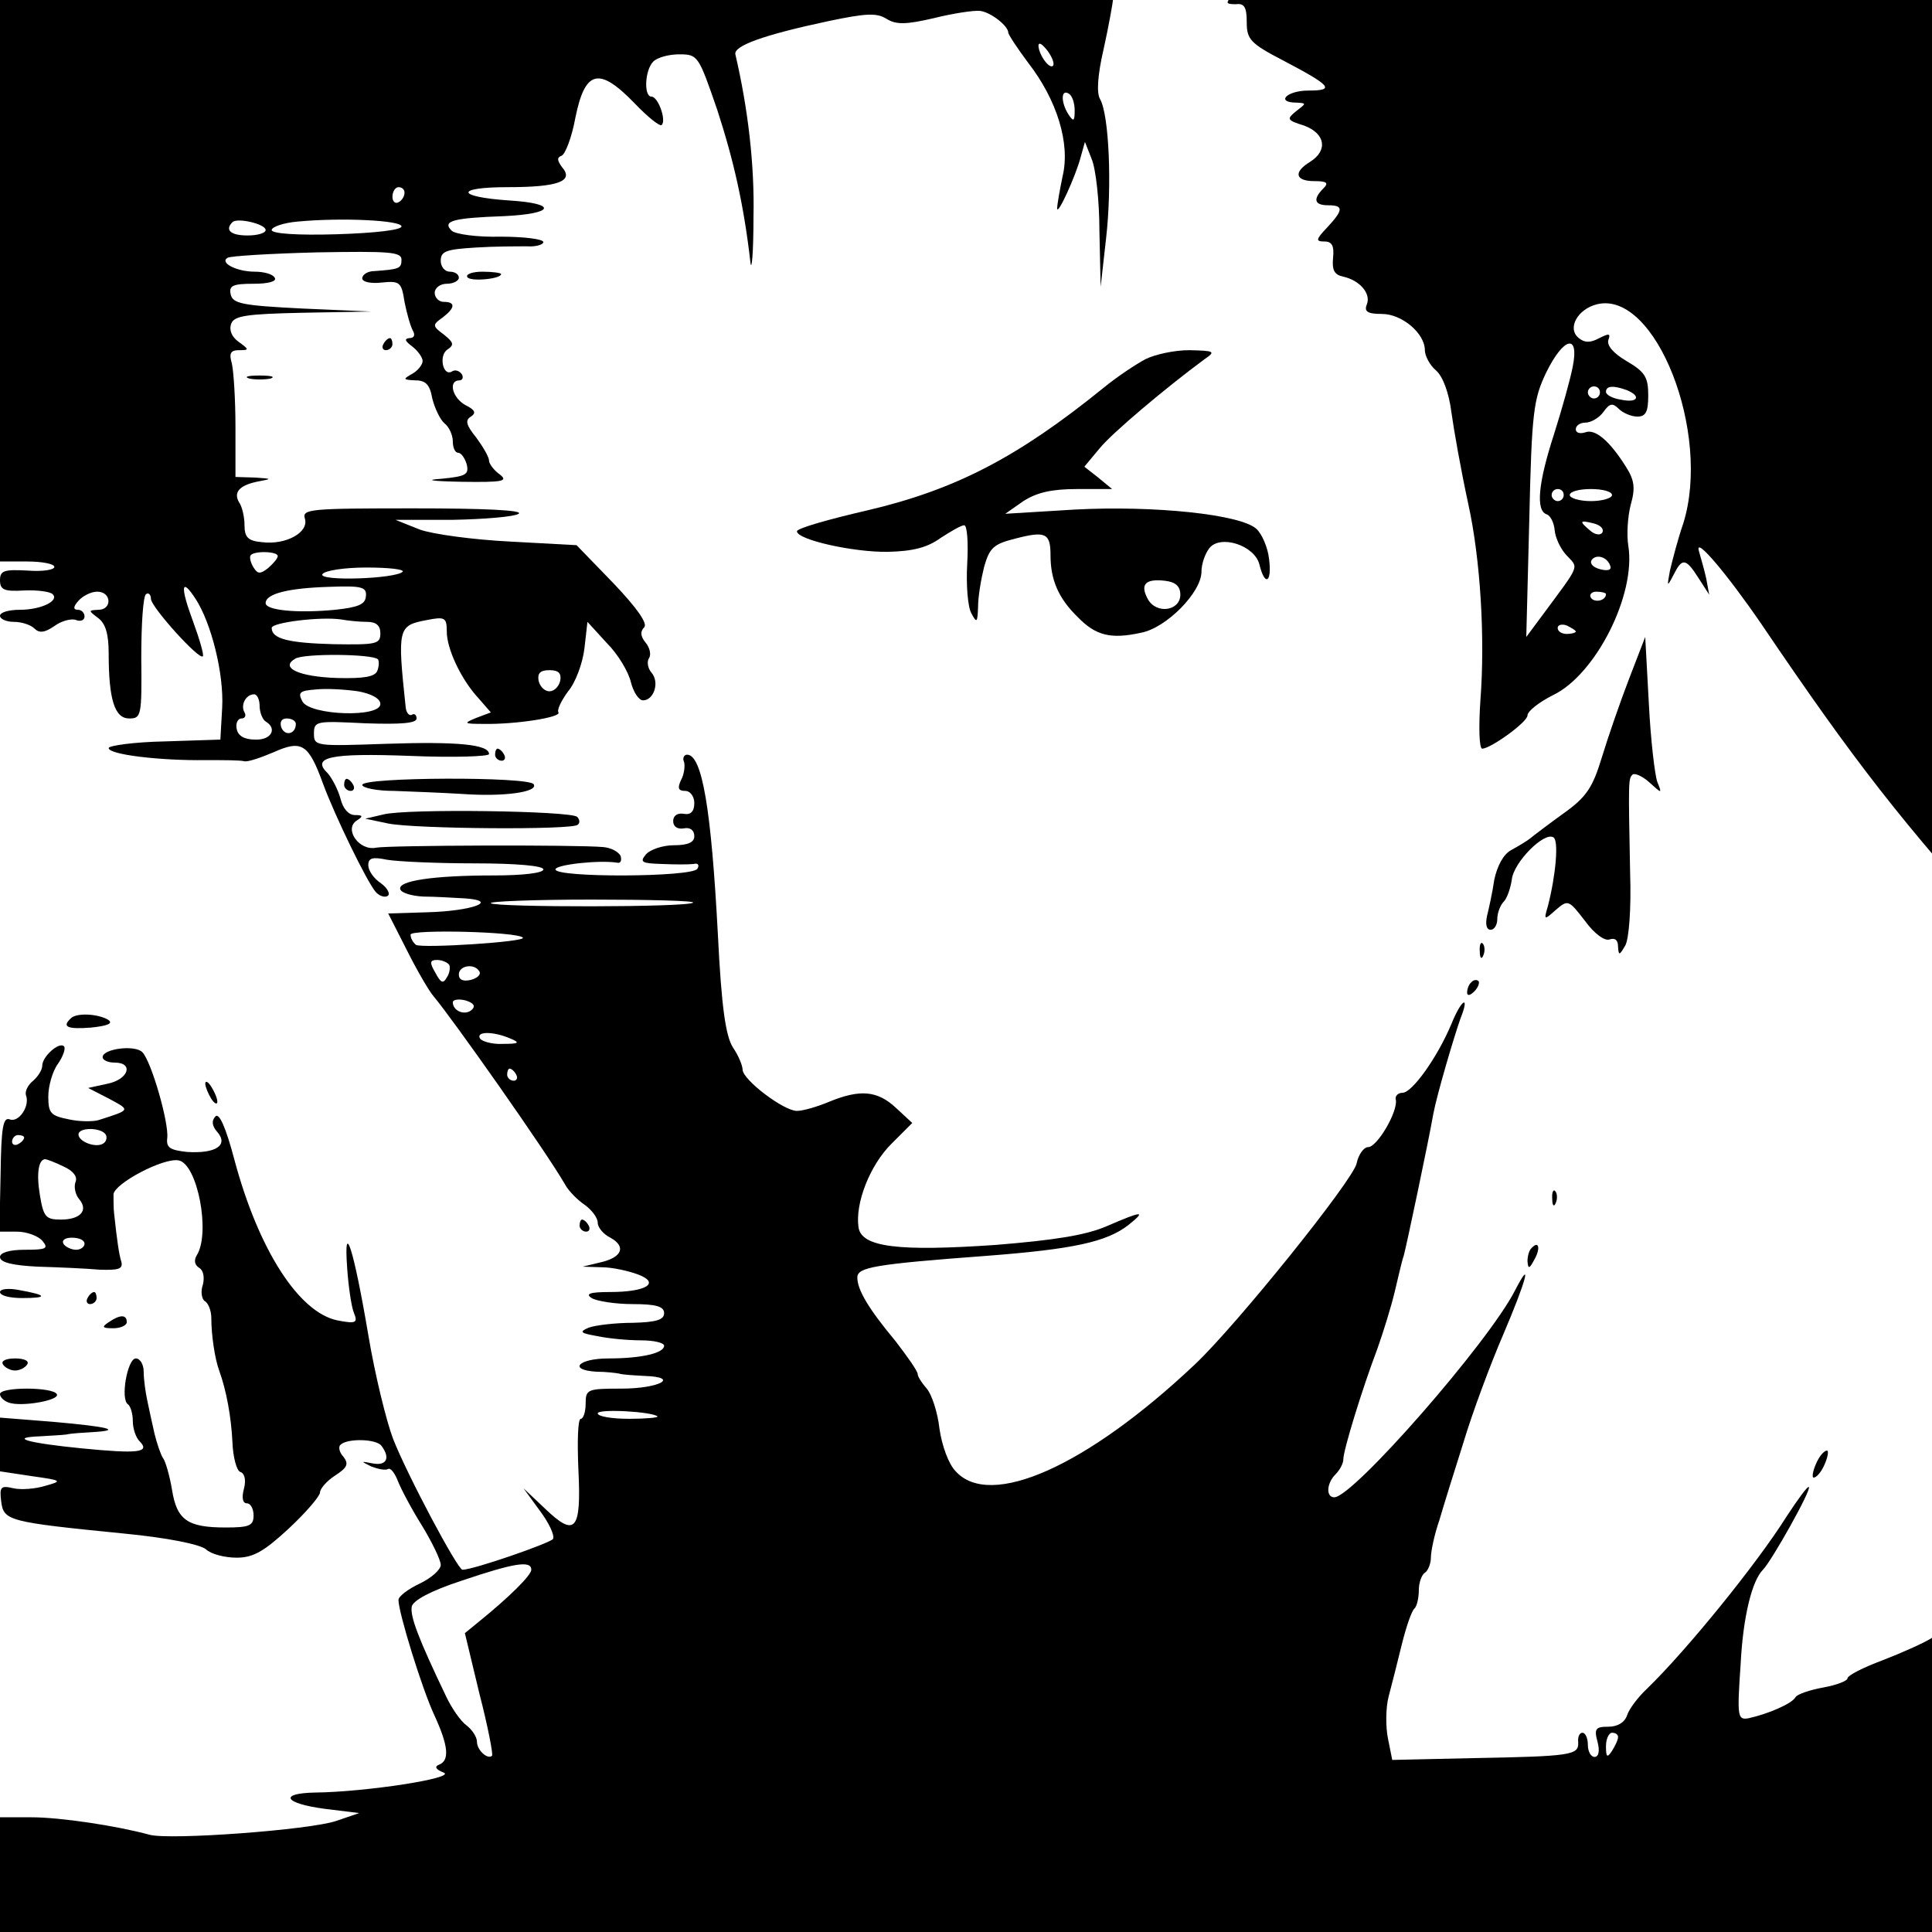<?xml version="1.0" standalone="no"?>
<!DOCTYPE svg PUBLIC "-//W3C//DTD SVG 20010904//EN"
 "http://www.w3.org/TR/2001/REC-SVG-20010904/DTD/svg10.dtd">
<svg version="1.0" xmlns="http://www.w3.org/2000/svg"
 width="16pt" height="16pt" viewBox="0 0 16 16"
 preserveAspectRatio="xMidYMid meet">
<g transform="translate(0,16) scale(0.005,-0.005)"
fill="#000000" stroke="none">
<path d="M0 2820 l0 -550 45 0 c25 0 45 -4 45 -9 0 -5 -20 -8 -45 -6 -38 2
-45 0 -45 -16 0 -16 7 -19 40 -17 22 1 43 -2 47 -6 12 -11 -19 -26 -54 -26
-18 0 -33 -4 -33 -10 0 -5 10 -10 23 -10 13 0 28 -5 34 -11 8 -8 17 -7 33 4
12 9 29 13 36 10 8 -3 14 0 14 6 0 6 -5 11 -11 11 -8 0 -8 5 1 15 7 8 21 15
31 15 24 0 25 -30 2 -30 -17 -1 -17 -1 0 -14 12 -9 17 -27 17 -58 0 -77 10
-108 34 -108 20 0 21 4 20 101 0 55 3 102 8 105 4 3 8 -1 8 -8 0 -13 80 -102
86 -95 2 2 -5 27 -16 57 -22 59 -20 75 4 38 26 -40 47 -124 44 -180 l-3 -53
-92 -3 c-51 -1 -93 -7 -93 -11 0 -11 86 -21 160 -20 30 0 60 0 65 -2 6 -1 27
6 48 15 47 21 58 14 82 -52 20 -54 72 -161 87 -179 6 -7 15 -10 20 -7 5 3 0
13 -11 21 -12 8 -21 21 -21 30 0 12 7 14 31 9 17 -3 83 -6 145 -6 69 0 114 -4
114 -10 0 -6 -34 -10 -82 -10 -101 0 -160 -9 -155 -23 2 -6 19 -11 38 -12 19
0 50 -2 69 -3 58 -4 12 -21 -62 -23 l-65 -2 31 -61 c17 -34 37 -68 44 -76 32
-38 187 -258 218 -312 6 -11 21 -26 33 -34 11 -8 21 -21 21 -29 0 -8 9 -19 21
-25 27 -15 19 -33 -17 -41 l-29 -7 32 -1 c17 0 44 -6 60 -12 37 -14 14 -29
-47 -29 -33 0 -41 -3 -30 -10 8 -5 39 -10 68 -10 39 0 52 -4 52 -15 0 -11 -13
-15 -52 -16 -29 0 -62 -4 -73 -8 -16 -7 -14 -9 14 -14 19 -4 51 -7 72 -7 22 0
39 -4 39 -9 0 -12 -37 -21 -92 -21 -50 0 -68 -19 -20 -22 15 0 32 -2 37 -3 6
-2 25 -3 43 -4 59 -2 24 -21 -39 -21 -56 0 -59 -1 -59 -25 0 -14 -4 -25 -8
-25 -5 0 -6 -38 -4 -84 5 -101 -5 -113 -55 -65 l-36 34 27 -37 c15 -20 25 -41
22 -47 -5 -7 -132 -51 -150 -51 -8 0 -92 158 -115 217 -11 29 -30 106 -41 172
-24 142 -41 195 -35 111 2 -30 7 -64 11 -74 7 -17 4 -19 -27 -13 -64 13 -131
117 -171 267 -14 53 -25 77 -31 71 -7 -7 -6 -16 3 -26 19 -22 -3 -36 -50 -33
-28 3 -35 7 -33 23 3 25 -26 126 -41 142 -12 13 -66 6 -66 -8 0 -5 9 -9 20 -9
32 0 23 -28 -12 -35 l-32 -7 35 -18 c35 -19 36 -18 -17 -35 -9 -3 -32 -3 -50
1 -30 6 -34 10 -34 38 0 17 7 42 16 54 9 13 13 26 10 29 -8 8 -36 -17 -36 -32
0 -7 -7 -18 -15 -25 -9 -7 -14 -18 -12 -24 7 -18 -12 -46 -27 -40 -11 4 -14
-14 -15 -90 l-2 -96 29 0 c16 0 35 -7 42 -15 11 -13 7 -15 -29 -15 -26 0 -41
-5 -41 -12 0 -9 21 -14 63 -16 34 -1 80 -3 102 -5 31 -1 39 1 36 13 -4 13 -7
34 -12 80 -1 8 -1 22 -1 32 2 18 83 61 108 56 31 -6 53 -120 30 -157 -5 -8 -4
-16 4 -21 7 -4 9 -16 6 -28 -4 -11 -2 -23 3 -27 6 -3 11 -16 11 -28 0 -29 6
-68 13 -87 12 -33 20 -77 22 -119 1 -25 7 -47 13 -49 7 -2 10 -13 6 -28 -4
-15 -2 -24 5 -24 6 0 11 -9 11 -20 0 -17 -7 -20 -46 -20 -63 0 -81 12 -89 62
-4 24 -11 48 -15 53 -4 6 -10 24 -14 40 -4 17 -9 41 -12 55 -3 14 -6 35 -6 48
0 12 -6 22 -13 22 -14 0 -26 -68 -13 -76 4 -3 8 -15 8 -28 0 -12 5 -27 11 -33
19 -19 -3 -21 -95 -12 -91 9 -122 18 -70 20 16 1 36 2 44 3 8 2 28 3 44 4 50
3 25 9 -66 17 l-88 7 0 -45 0 -44 53 -8 c50 -7 51 -8 22 -16 -16 -5 -40 -7
-53 -4 -21 5 -23 2 -20 -22 4 -32 12 -34 203 -53 73 -7 126 -18 136 -26 8 -8
31 -14 51 -14 27 0 45 10 86 48 29 27 52 54 52 60 0 6 11 19 25 28 20 13 23
19 14 31 -7 7 -9 17 -5 20 11 11 60 10 68 -2 15 -20 8 -33 -14 -29 -21 4 -21
4 -3 -5 11 -4 23 -7 28 -4 4 2 11 -7 16 -20 5 -13 23 -47 40 -74 17 -28 31
-57 31 -65 0 -8 -16 -22 -35 -31 -19 -9 -35 -21 -35 -27 0 -21 39 -147 59
-190 24 -52 26 -76 8 -83 -8 -3 -5 -8 8 -13 21 -9 -129 -32 -212 -33 -62 -1
-53 -18 15 -27 l57 -7 -38 -13 c-44 -15 -275 -32 -309 -23 -55 15 -148 29
-196 29 l-52 0 0 -95 0 -95 1685 0 1685 0 0 210 c0 203 -1 210 -20 210 -11 0
-20 7 -20 15 0 9 -9 15 -25 15 -14 0 -25 -4 -25 -10 0 -5 7 -10 15 -10 8 0 15
-4 15 -10 0 -5 -13 -10 -30 -10 -16 0 -30 5 -30 10 0 6 5 10 11 10 6 0 8 7 5
17 -4 10 3 26 20 45 15 15 25 30 22 33 -6 7 -79 -19 -110 -39 -13 -8 -49 -24
-80 -36 -32 -12 -58 -25 -58 -30 0 -4 -18 -11 -40 -15 -22 -4 -43 -11 -46 -16
-6 -11 -46 -28 -78 -35 -18 -3 -19 2 -13 89 4 80 19 139 37 157 14 14 81 133
76 137 -2 2 -18 -20 -37 -49 -49 -78 -165 -221 -231 -285 -15 -14 -30 -34 -33
-44 -4 -12 -16 -19 -31 -19 -21 0 -24 -3 -18 -25 4 -15 2 -25 -5 -25 -6 0 -11
9 -11 20 0 11 -4 20 -9 20 -5 0 -8 -7 -7 -16 1 -21 -11 -23 -174 -26 l-134 -3
-7 35 c-4 19 -4 51 1 70 5 19 15 58 22 87 7 28 16 55 21 59 4 4 7 18 7 30 0
13 5 26 10 29 5 3 10 15 10 25 0 11 6 39 14 62 7 24 25 82 40 129 14 47 44
128 66 179 38 89 49 130 19 72 -44 -86 -268 -342 -299 -342 -14 0 -13 23 2 38
7 7 13 18 13 25 0 15 31 116 56 182 10 28 23 70 29 95 6 25 12 52 15 60 4 14
41 189 49 235 6 32 34 127 45 158 16 40 2 33 -15 -9 -23 -55 -65 -114 -81
-114 -8 0 -13 -6 -11 -12 3 -20 -31 -78 -46 -78 -7 0 -16 -12 -19 -27 -6 -28
-199 -268 -268 -333 -179 -169 -339 -240 -396 -177 -12 12 -23 43 -27 71 -3
27 -13 57 -21 66 -8 9 -15 20 -15 24 0 5 -17 29 -37 55 -45 54 -63 85 -63 105
0 17 27 22 215 36 143 11 198 23 234 51 30 24 24 24 -36 -2 -35 -15 -86 -23
-184 -31 -160 -11 -222 -4 -227 29 -6 40 19 103 54 138 l35 35 -27 25 c-31 29
-60 31 -111 10 -19 -8 -43 -15 -53 -15 -22 0 -89 51 -90 68 0 7 -7 24 -16 37
-12 19 -19 66 -25 188 -11 207 -26 297 -51 297 -5 0 -8 -6 -5 -12 2 -7 0 -21
-5 -30 -6 -13 -5 -18 7 -18 8 0 15 -9 15 -20 0 -14 -6 -20 -17 -18 -11 2 -18
-3 -18 -12 0 -9 7 -14 18 -12 10 2 17 -3 17 -13 0 -10 -10 -15 -34 -15 -18 0
-39 -7 -46 -15 -11 -13 -7 -15 26 -16 22 -1 45 -1 53 0 7 2 10 -2 6 -8 -8 -14
-235 -15 -235 -1 0 8 74 16 103 11 5 -1 7 4 5 11 -3 7 -16 14 -29 15 -44 4
-354 3 -376 -1 -28 -6 -54 31 -32 45 11 7 10 9 -3 9 -11 0 -20 11 -24 27 -4
15 -14 34 -21 42 -28 27 3 34 136 29 72 -3 131 -1 131 3 0 16 -52 21 -171 17
-116 -4 -119 -4 -119 17 0 21 4 21 85 17 59 -2 85 0 85 8 0 6 -4 9 -8 6 -4 -2
-9 3 -10 12 -14 132 -13 136 35 145 30 6 33 4 33 -19 0 -29 24 -80 53 -111
l20 -23 -24 -9 c-22 -9 -21 -10 12 -10 54 -1 129 11 124 19 -3 4 5 20 16 35
12 14 24 46 27 71 l5 44 32 -35 c19 -19 36 -48 40 -65 4 -16 13 -30 20 -30 18
0 28 30 14 46 -6 7 -8 18 -4 24 4 6 1 18 -6 26 -8 10 -9 18 -2 25 6 6 -11 31
-51 73 l-61 63 -110 6 c-60 3 -128 12 -150 20 l-40 16 95 0 c52 1 101 5 109
10 9 6 -58 9 -173 9 -172 0 -186 -1 -181 -17 7 -23 -32 -44 -71 -39 -23 2 -29
8 -29 28 0 14 -4 31 -9 38 -10 17 1 29 34 35 21 4 20 4 -7 6 l-33 1 0 83 c0
45 -3 92 -6 105 -5 17 -2 22 12 22 17 0 17 1 -1 14 -11 8 -16 19 -12 30 5 13
25 16 119 18 l113 2 -115 5 c-99 5 -115 8 -118 24 -3 14 4 17 38 17 25 0 39 4
35 10 -3 6 -18 10 -33 10 -30 0 -59 15 -45 23 4 3 71 7 148 9 119 2 140 1 140
-12 0 -15 -4 -16 -45 -19 -11 0 -20 -6 -20 -12 0 -6 14 -9 32 -7 30 3 33 1 38
-32 4 -20 10 -41 14 -48 4 -7 2 -12 -6 -12 -9 -1 -7 -5 5 -14 9 -7 17 -18 17
-24 0 -6 -8 -16 -17 -21 -16 -9 -16 -10 5 -11 17 0 24 -7 28 -30 4 -16 13 -35
20 -41 8 -6 14 -20 14 -30 0 -11 4 -19 9 -19 5 0 11 -9 14 -19 4 -17 -1 -20
-42 -24 -29 -2 -16 -4 34 -5 68 -1 77 1 63 12 -10 7 -18 18 -18 23 0 6 -10 23
-21 38 -17 21 -19 29 -9 35 9 6 7 11 -9 19 -22 12 -29 41 -10 41 5 0 7 5 4 10
-4 6 -11 8 -16 5 -15 -10 -23 26 -8 36 12 8 10 12 -6 25 -19 14 -19 16 -2 28
21 16 22 26 2 26 -8 0 -15 7 -15 15 0 8 9 15 20 15 11 0 20 5 20 10 0 6 -7 10
-15 10 -8 0 -15 8 -15 18 0 16 9 19 58 22 31 2 69 2 85 2 15 -1 27 3 27 7 0 5
-32 9 -71 9 -38 -1 -75 4 -81 10 -16 16 2 21 87 24 84 4 89 21 8 26 -88 6 -90
22 -2 22 84 0 110 10 90 33 -8 11 -9 16 -1 19 6 2 17 30 23 63 16 79 39 85 98
24 22 -23 42 -39 45 -36 8 8 -6 47 -17 47 -13 0 -11 44 3 58 7 7 26 12 43 12
31 0 32 -2 63 -92 27 -83 44 -157 55 -253 2 -16 5 17 5 75 2 86 -9 180 -30
270 -3 14 46 32 154 55 62 13 80 14 96 4 16 -10 32 -10 79 1 32 8 66 13 76 12
18 -2 47 -25 47 -36 0 -3 15 -26 33 -50 48 -62 70 -134 57 -188 -5 -24 -9 -47
-9 -53 0 -14 31 54 39 85 l7 25 11 -28 c7 -16 13 -70 13 -120 l2 -92 9 80 c10
87 5 205 -10 231 -6 10 -4 40 6 83 8 36 15 75 16 85 2 17 12 20 72 23 47 3 78
0 97 -10 14 -8 24 -16 21 -19 -3 -4 3 -5 13 -5 14 2 18 -5 18 -30 0 -28 6 -35
60 -63 80 -42 87 -50 42 -50 -36 0 -55 -20 -19 -20 16 -1 16 -1 -1 -14 -16
-13 -16 -15 13 -24 35 -13 40 -41 10 -60 -28 -17 -25 -32 7 -32 21 0 24 -3 15
-12 -18 -18 -15 -28 8 -28 26 0 25 -8 -2 -37 -19 -20 -19 -23 -4 -23 12 0 16
-7 14 -27 -2 -20 2 -28 16 -31 28 -6 47 -28 40 -46 -5 -12 1 -16 25 -16 33 0
71 -32 71 -60 0 -9 8 -25 19 -34 11 -10 21 -37 25 -69 4 -29 16 -97 28 -152
20 -91 28 -221 20 -325 -3 -45 -2 -80 3 -80 14 0 75 44 75 55 0 7 19 22 43 34
70 34 137 166 124 247 -3 18 -1 49 4 68 8 28 6 41 -8 63 -27 43 -51 63 -67 57
-9 -3 -16 -1 -16 5 0 6 7 11 16 11 9 0 23 8 30 18 10 14 15 15 25 5 7 -7 21
-13 31 -13 14 0 18 8 18 35 0 30 -5 39 -36 57 -22 13 -33 26 -30 35 4 11 1 11
-15 3 -15 -8 -24 -8 -34 0 -20 16 -2 48 30 56 97 24 190 -213 143 -363 -9 -26
-18 -61 -22 -78 -5 -27 -5 -28 6 -7 14 28 20 28 41 -5 l18 -28 -5 27 c-3 14
-9 34 -12 45 -8 27 46 -37 103 -120 157 -232 231 -326 407 -522 l45 -50 1 888
0 887 -1685 0 -1685 0 0 -550z m1744 271 c-6 -6 -24 19 -24 34 1 6 7 1 15 -9
8 -11 12 -22 9 -25z m36 -74 c0 -18 -2 -19 -10 -7 -13 20 -13 43 0 35 6 -3 10
-16 10 -28z m-1110 -136 c0 -6 -4 -13 -10 -16 -5 -3 -10 1 -10 9 0 9 5 16 10
16 6 0 10 -4 10 -9z m-230 -62 c0 -5 -13 -9 -30 -9 -28 0 -38 9 -25 22 8 8 55
-3 55 -13z m225 6 c0 -6 -44 -11 -107 -13 -66 -2 -108 1 -108 7 0 5 19 12 43
14 74 7 172 2 172 -8z m1940 -232 c-4 -21 -18 -71 -31 -112 -26 -80 -31 -127
-12 -133 6 -2 12 -14 13 -26 1 -12 9 -30 19 -41 21 -23 25 -13 -40 -101 l-26
-35 5 195 c4 178 7 199 28 243 29 59 55 65 44 10z m45 -43 c0 -5 -4 -10 -10
-10 -5 0 -10 5 -10 10 0 6 5 10 10 10 6 0 10 -4 10 -10z m44 4 c25 -10 19 -22
-9 -16 -14 2 -25 8 -25 13 0 10 12 11 34 3z m-104 -174 c0 -5 -4 -10 -10 -10
-5 0 -10 5 -10 10 0 6 5 10 10 10 6 0 10 -4 10 -10z m80 0 c0 -5 -16 -10 -35
-10 -19 0 -35 5 -35 10 0 6 16 10 35 10 19 0 35 -4 35 -10z m-16 -62 c-3 -5
-12 -4 -20 3 -19 16 -18 18 6 12 11 -3 17 -9 14 -15z m-2194 -39 c0 -4 -7 -12
-16 -20 -13 -10 -17 -10 -24 1 -5 8 -7 17 -5 20 5 8 45 7 45 -1z m2207 -16 c3
-7 -4 -9 -16 -6 -12 3 -18 9 -15 15 7 11 26 6 31 -9z m-2000 -10 c-13 -12
-140 -16 -133 -4 4 6 36 11 73 11 37 0 63 -3 60 -7z m-61 -41 c-1 -13 -13 -18
-51 -22 -62 -6 -115 -1 -115 11 0 16 39 25 105 27 54 2 63 0 61 -16z m2054 4
c0 -11 -19 -15 -25 -6 -3 5 1 10 9 10 9 0 16 -2 16 -4z m-2052 -46 c15 0 22
-6 22 -19 0 -18 -7 -19 -77 -18 -76 2 -103 9 -103 27 0 9 81 19 115 14 11 -2
30 -4 43 -4z m2002 -16 c0 -2 -7 -4 -15 -4 -8 0 -15 4 -15 10 0 5 7 7 15 4 8
-4 15 -8 15 -10z m-1984 -46 c2 -3 2 -11 -1 -19 -4 -10 -22 -13 -66 -12 -64 2
-96 17 -70 32 14 9 128 8 137 -1z m302 -35 c-2 -10 -10 -18 -18 -18 -8 0 -16
8 -18 18 -2 12 3 17 18 17 15 0 20 -5 18 -17z m-335 -18 c22 -4 37 -12 37 -21
0 -23 -116 -19 -129 4 -8 15 -5 18 22 20 18 2 49 0 70 -3z m-163 -24 c0 -11 5
-23 10 -26 20 -12 9 -31 -17 -30 -18 0 -29 6 -31 18 -2 9 2 17 8 17 6 0 8 5 5
10 -7 12 2 30 16 30 5 0 9 -9 9 -19z m60 -30 c0 -17 -18 -21 -24 -6 -3 9 0 15
9 15 8 0 15 -4 15 -9z m658 -296 c-7 -8 -328 -8 -335 -1 -4 3 72 6 167 6 95 0
171 -2 168 -5z m-282 -58 c7 -7 -167 -18 -177 -12 -5 4 -9 11 -9 17 0 9 177 5
186 -5z m-122 -45 c2 -4 1 -14 -4 -21 -6 -11 -10 -9 -19 8 -10 17 -9 21 3 21
8 0 17 -4 20 -8z m50 -11 c3 -5 -3 -11 -14 -14 -13 -3 -20 0 -20 9 0 15 26 19
34 5z m-12 -63 c-11 -11 -32 -3 -32 12 0 4 9 6 21 3 13 -4 17 -9 11 -15z m63
-48 c17 -7 15 -9 -12 -9 -17 -1 -35 4 -38 9 -7 12 22 12 50 0z m10 -60 c3 -5
1 -10 -4 -10 -6 0 -11 5 -11 10 0 6 2 10 4 10 3 0 8 -4 11 -10z m-680 -99 c3
-5 1 -12 -4 -15 -12 -8 -41 3 -41 15 0 12 37 12 45 0z m-135 -5 c0 -3 -4 -8
-10 -11 -5 -3 -10 -1 -10 4 0 6 5 11 10 11 6 0 10 -2 10 -4z m65 -48 c16 -7
24 -17 20 -26 -3 -8 0 -21 6 -28 16 -19 2 -34 -30 -34 -25 0 -29 4 -35 41 -6
36 -2 59 9 59 2 0 16 -5 30 -12z m35 -128 c0 -5 -6 -10 -14 -10 -8 0 -18 5
-21 10 -3 6 3 10 14 10 12 0 21 -4 21 -10z m949 -286 c2 -2 -19 -4 -47 -4 -29
0 -52 4 -52 9 0 8 90 3 99 -5z m-209 -254 c0 -9 -36 -45 -88 -87 l-22 -18 24
-100 c14 -54 23 -101 21 -103 -7 -7 -25 9 -25 23 0 8 -8 20 -17 27 -10 7 -25
29 -34 48 -46 96 -60 133 -57 149 2 10 31 26 83 43 86 29 115 34 115 18z
m1800 -277 c0 -5 -5 -15 -10 -23 -8 -12 -10 -11 -10 8 0 12 5 22 10 22 6 0 10
-3 10 -7z"/>
<path d="M774 2741 c5 -8 56 -3 56 5 0 2 -14 4 -31 4 -16 0 -28 -4 -25 -9z"/>
<path d="M635 2630 c-3 -5 -1 -10 4 -10 6 0 11 5 11 10 0 6 -2 10 -4 10 -3 0
-8 -4 -11 -10z"/>
<path d="M1897 2605 c-15 -8 -47 -29 -70 -48 -142 -115 -245 -168 -389 -202
-65 -15 -118 -30 -118 -35 0 -14 94 -35 151 -34 41 1 65 7 87 23 17 11 34 21
39 21 5 0 7 -29 5 -64 -2 -35 1 -72 7 -82 9 -17 10 -15 11 11 0 17 5 46 10 66
9 32 16 38 52 47 50 13 58 9 58 -28 0 -40 13 -71 45 -102 30 -31 55 -37 105
-26 42 8 100 67 100 101 0 13 6 30 13 39 18 23 75 5 83 -27 9 -37 21 -30 16 9
-2 19 -12 42 -21 50 -26 24 -169 39 -301 32 l-115 -7 30 21 c22 14 46 20 89
20 l58 0 -23 19 -23 18 25 30 c20 25 109 100 174 148 19 13 17 14 -25 15 -25
0 -57 -7 -73 -15z m58 -390 c0 -27 -40 -33 -54 -7 -13 24 -4 34 29 30 17 -2
25 -9 25 -23z"/>
<path d="M413 2573 c9 -2 25 -2 35 0 9 3 1 5 -18 5 -19 0 -27 -2 -17 -5z"/>
<path d="M2698 2075 c-15 -39 -35 -97 -45 -130 -15 -49 -25 -65 -63 -92 -25
-18 -50 -37 -56 -42 -5 -4 -20 -13 -31 -19 -13 -7 -23 -26 -28 -49 -3 -21 -9
-48 -12 -60 -3 -14 -1 -23 6 -23 6 0 11 8 11 18 0 10 5 23 11 29 5 5 11 22 13
36 3 29 54 80 69 70 9 -5 4 -62 -9 -113 -7 -24 -7 -25 13 -7 20 17 21 17 48
-18 16 -22 33 -34 41 -31 9 3 14 -1 14 -12 1 -15 2 -15 12 2 6 11 10 60 8 120
-3 154 -3 156 4 163 3 3 16 -2 28 -13 21 -19 21 -19 13 1 -4 11 -11 69 -14
130 l-6 110 -27 -70z"/>
<path d="M820 1950 c0 -5 5 -10 11 -10 5 0 7 5 4 10 -3 6 -8 10 -11 10 -2 0
-4 -4 -4 -10z"/>
<path d="M570 1900 c0 -5 5 -10 11 -10 5 0 7 5 4 10 -3 6 -8 10 -11 10 -2 0
-4 -4 -4 -10z"/>
<path d="M600 1900 c0 -5 24 -10 53 -10 28 -1 79 -3 112 -5 69 -5 127 3 119
16 -7 13 -284 12 -284 -1z"/>
<path d="M635 1851 l-30 -7 38 -8 c45 -9 306 -11 314 -2 4 3 3 9 -1 13 -10 10
-283 14 -321 4z"/>
<path d="M2451 1624 c0 -11 3 -14 6 -6 3 7 2 16 -1 19 -3 4 -6 -2 -5 -13z"/>
<path d="M2437 1573 c-4 -3 -7 -11 -7 -17 0 -6 5 -5 12 2 6 6 9 14 7 17 -3 3
-9 2 -12 -2z"/>
<path d="M117 1513 c-15 -14 -5 -18 34 -15 28 3 37 7 28 13 -17 10 -53 12 -62
2z"/>
<path d="M340 1405 c0 -5 5 -17 10 -25 5 -8 10 -10 10 -5 0 6 -5 17 -10 25 -5
8 -10 11 -10 5z"/>
<path d="M2571 1214 c0 -11 3 -14 6 -6 3 7 2 16 -1 19 -3 4 -6 -2 -5 -13z"/>
<path d="M960 1170 c0 -5 5 -10 11 -10 5 0 7 5 4 10 -3 6 -8 10 -11 10 -2 0
-4 -4 -4 -10z"/>
<path d="M2537 1133 c-4 -3 -7 -13 -7 -22 1 -13 3 -13 11 2 11 19 8 33 -4 20z"/>
<path d="M0 1060 c0 -6 16 -10 37 -10 43 0 41 5 -4 13 -19 4 -33 2 -33 -3z"/>
<path d="M145 1050 c-3 -5 -1 -10 4 -10 6 0 11 5 11 10 0 6 -2 10 -4 10 -3 0
-8 -4 -11 -10z"/>
<path d="M180 1010 c-12 -8 -11 -10 8 -10 12 0 22 5 22 10 0 13 -11 13 -30 0z"/>
<path d="M5 940 c3 -5 12 -10 20 -10 8 0 17 5 20 10 4 6 -5 10 -20 10 -15 0
-24 -4 -20 -10z"/>
<path d="M0 891 c0 -5 6 -11 14 -14 21 -8 87 4 80 14 -7 12 -94 12 -94 0z"/>
<path d="M3010 780 c-6 -12 -9 -24 -7 -27 3 -2 11 5 17 17 6 12 9 24 7 27 -3
2 -11 -5 -17 -17z"/>
</g>
</svg>
